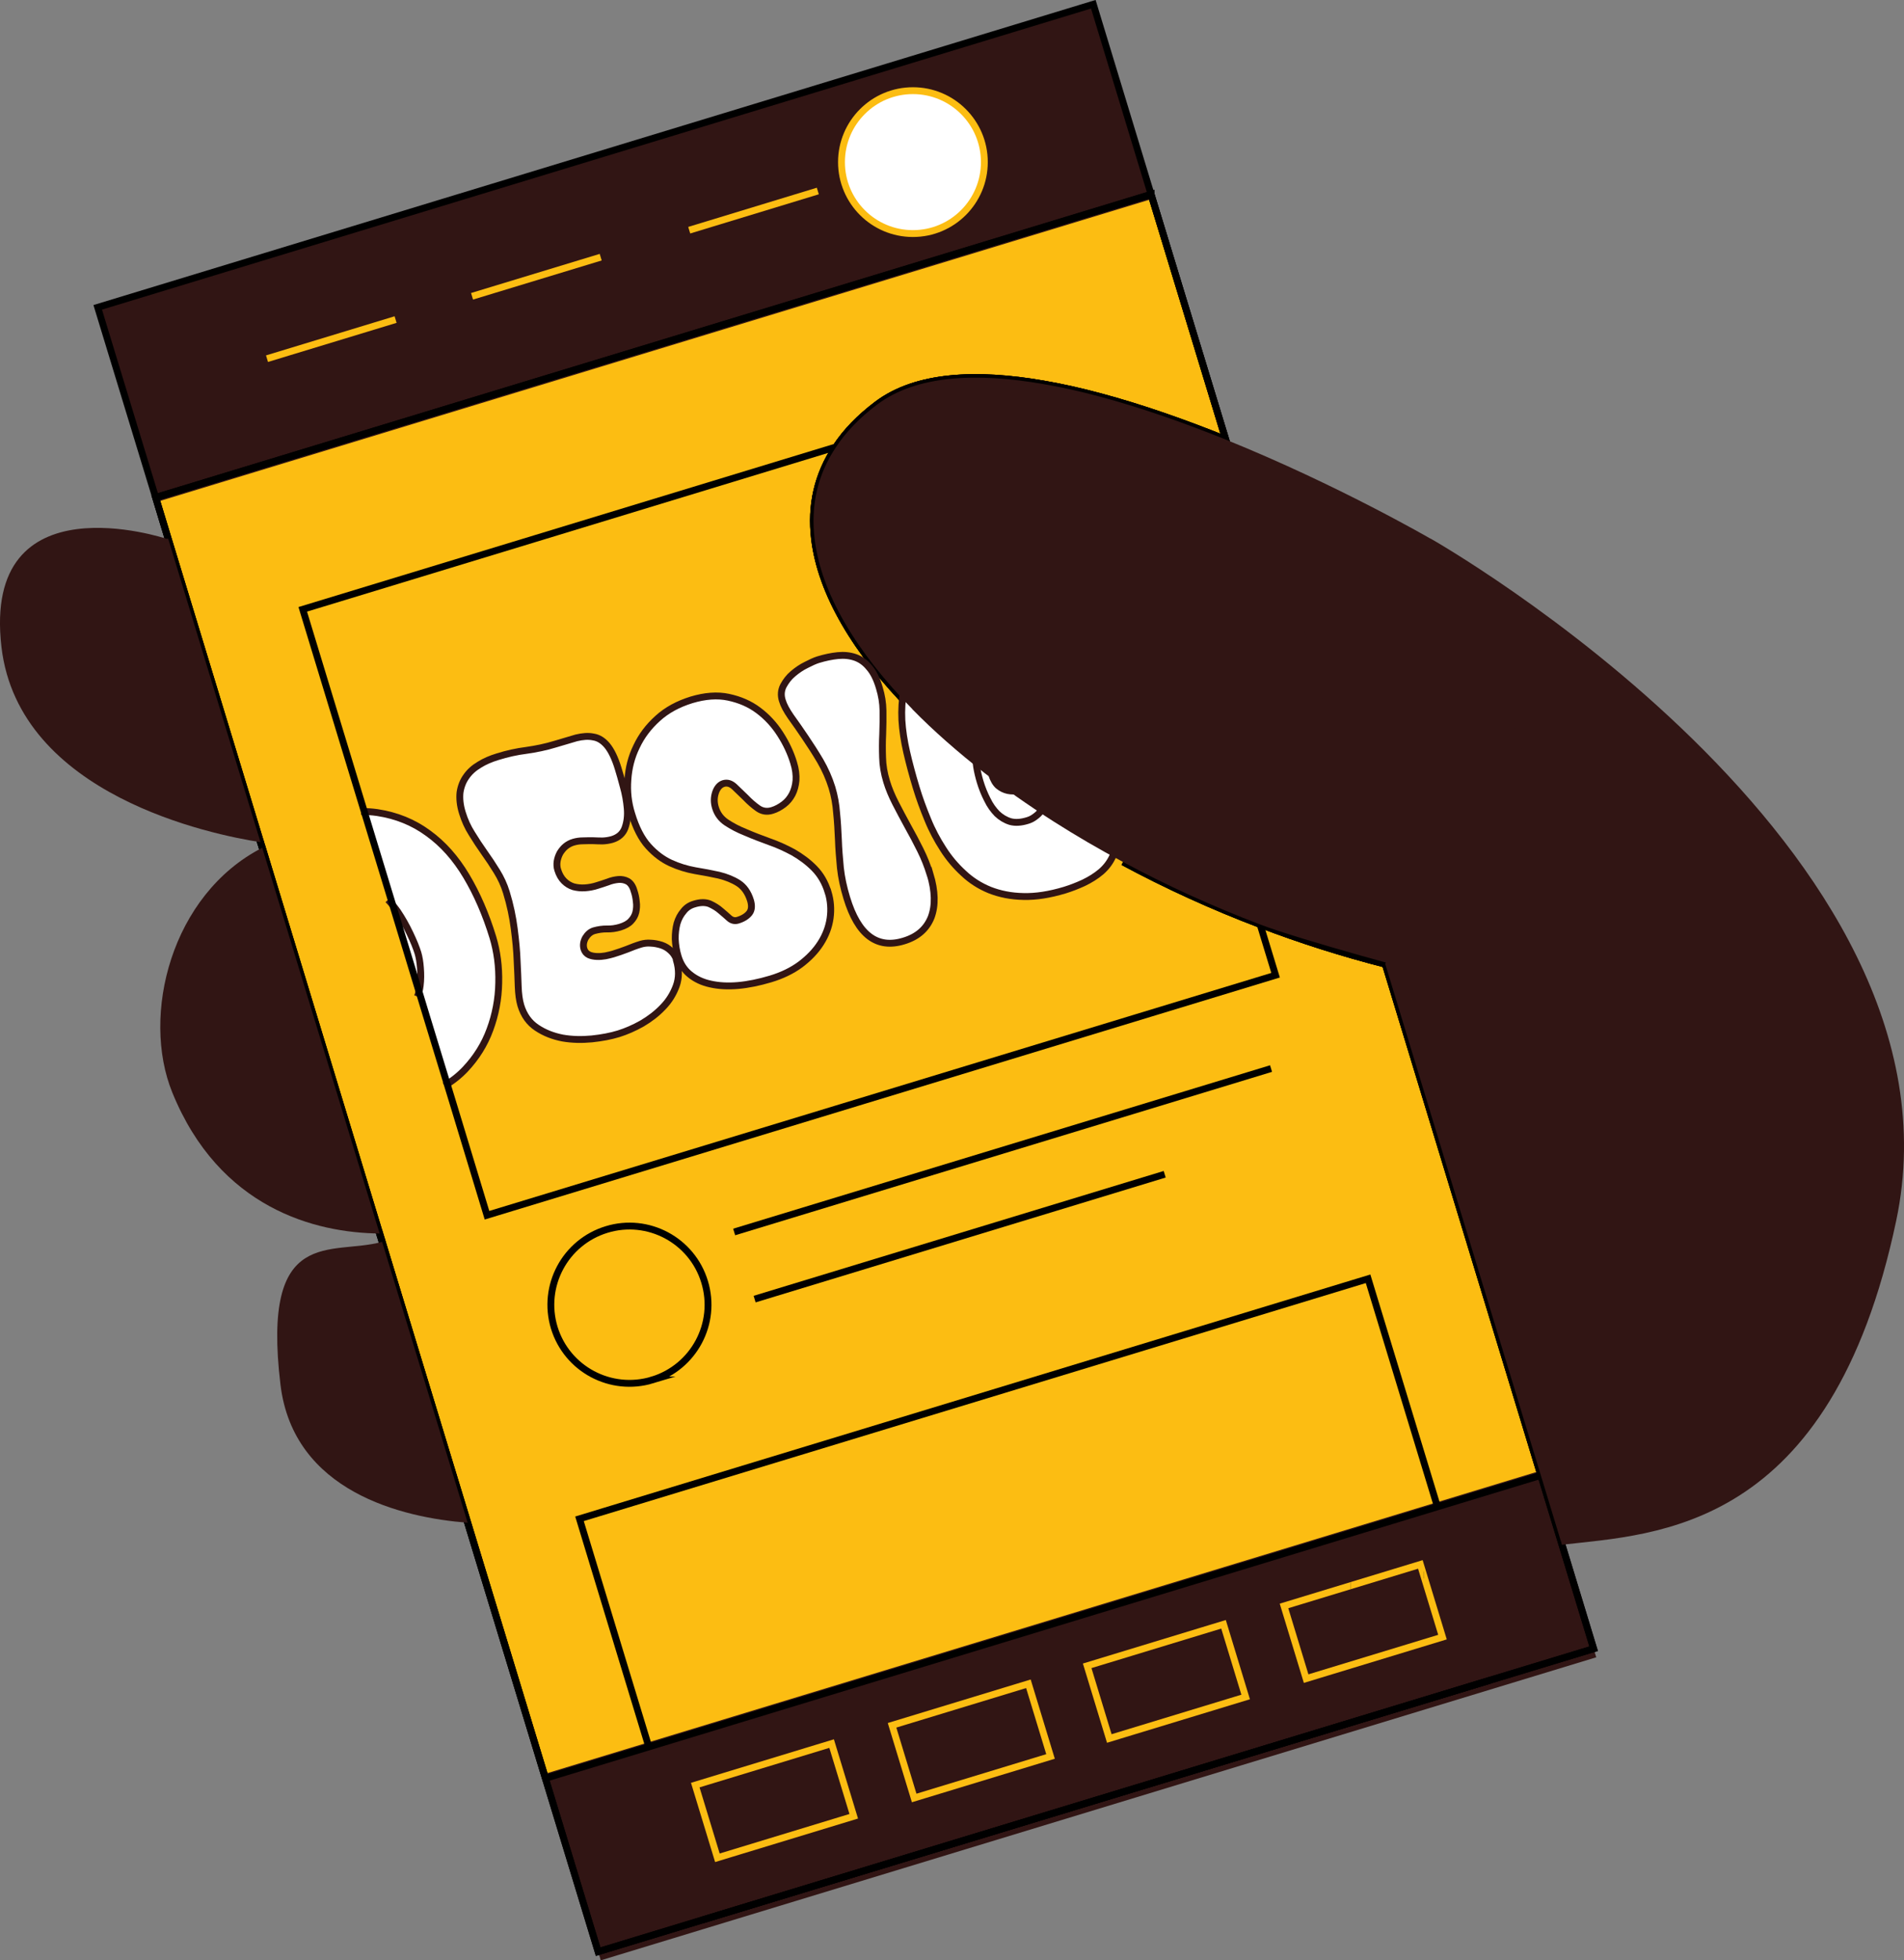 <?xml version="1.0" encoding="UTF-8"?>
<svg id="Layer_2" data-name="Layer 2" xmlns="http://www.w3.org/2000/svg" viewBox="0 0 277.47 285.62">
  <rect x="0" y="0" width="277.47" height="285.62" fill="#808080" stroke="none"/>
  <defs>
    <style>
      .cls-1 {
        stroke: #000;
      }

      .cls-1, .cls-2 {
        stroke-miterlimit: 10;
      }

      .cls-1, .cls-3 {
        fill: none;
      }

      .cls-2, .cls-3 {
        stroke: #fcbd12;
      }

      .cls-2, .cls-4 {
        fill: #fff;
      }

      .cls-5 {
        fill: #fcbd12;
      }

      .cls-4 {
        stroke: #311514;
      }

      .cls-6 {
        fill: #311514;
      }
    </style>
  </defs>
  <g id="Layer_3" data-name="Layer 3">
    <g>
      <polygon class="cls-6" points="167.97 29.06 22.9 73.21 22.68 72.48 14.24 44.78 159.33 .62 167.75 28.32 167.75 28.34 167.97 29.06"/>
      <polygon class="cls-6" points="232.62 241.47 87.55 285.62 87.33 284.89 78.89 257.19 223.98 213.03 232.4 240.73 232.4 240.75 232.62 241.47"/>
      <rect class="cls-5" x="47.8" y="46.85" width="151.63" height="193.76" transform="translate(-36.49 42.22) rotate(-16.93)"/>
      <path class="cls-1" d="M121.83,65.12c1.47-2.22,3.46-4.28,6.03-6.21,5.69-4.26,14.44-4.65,24.15-2.96M163.67,125.59c6.26,3.37,12.98,6.45,19.97,9.1,5.9,2.25,12.01,4.19,18.24,5.79l22.66,74.47,3.08,10.11,4.61,15.16-15.07,4.58-41.92,12.76-88.08,26.8-19.02-62.5-12.45-40.92h-.02l-.37-1.23-17.1-56.19-.24-.82h-.02l-13.45-44.21-1.59-5.28-.22-.73-8.44-27.7L159.33.62l8.42,27.7v.02l.22.72,10.66,34.98h-.02c-5.92-2.38-12.2-4.61-18.37-6.26-2.78-.75-5.54-1.37-8.23-1.83-9.71-1.69-18.46-1.3-24.15,2.96-2.57,1.93-4.56,3.99-6.03,6.21-2.74,4.08-3.7,8.6-3.13,13.37.94,7.94,6.1,16.55,14.26,24.84M145.67,114.28c-.75-.55-1.48-1.1-2.2-1.65"/>
      <path class="cls-1" d="M145.67,114.28c-.75-.55-1.48-1.1-2.2-1.65M132.97,103.33c-8.17-8.29-13.33-16.9-14.26-24.84-.57-4.76.38-9.28,3.13-13.37,1.46-2.22,3.46-4.28,6.02-6.21,5.69-4.27,14.45-4.65,24.15-2.97,2.69.46,5.46,1.08,8.24,1.83,6.17,1.65,12.45,3.88,18.36,6.26h.02l-10.88-35.7v-.02L22.68,72.48l1.83,6.01,13.46,44.21.24.82h.02l17.08,56.19h.02l.37,1.21v.02l12.45,40.92,19.02,62.5,88.08-26.8,41.93-12.76,15.07-4.58-4.61-15.16-3.08-10.11-22.67-74.48c-6.22-1.59-12.34-3.53-18.23-5.79-6.99-2.65-13.71-5.73-19.97-9.1M121.83,65.12c1.46-2.22,3.46-4.28,6.02-6.21,5.69-4.27,14.45-4.65,24.15-2.97"/>
      <path class="cls-1" d="M145.67,114.28c-.75-.55-1.48-1.1-2.2-1.65M132.97,103.33c-8.17-8.29-13.33-16.9-14.26-24.84-.57-4.76.38-9.28,3.13-13.37,1.46-2.22,3.46-4.28,6.02-6.21,5.69-4.27,14.45-4.65,24.15-2.97,2.69.46,5.46,1.08,8.24,1.83,6.17,1.65,12.45,3.88,18.36,6.26l-10.86-35.7L22.68,72.48l1.83,6.01,13.46,44.21.26.82,17.1,56.19.37,1.21v.02l12.47,40.92,11.33,37.24,15.07-4.58,62.06-18.89,52.86-16.09,15.07-4.58-22.67-74.48c-6.22-1.59-12.34-3.53-18.23-5.79-6.99-2.65-13.71-5.73-19.97-9.1M121.83,65.12c1.46-2.22,3.46-4.28,6.02-6.21,5.69-4.27,14.45-4.65,24.15-2.97"/>
      <g>
        <path class="cls-1" d="M95.07,201.06c-6.06,1.83-12.45-1.57-14.3-7.62-1.83-6.06,1.57-12.45,7.63-14.3,6.04-1.85,12.45,1.57,14.28,7.62,1.85,6.06-1.57,12.45-7.62,14.3Z"/>
        <line class="cls-1" x1="106.99" y1="179.5" x2="185.23" y2="155.69"/>
        <line class="cls-1" x1="109.97" y1="189.28" x2="169.73" y2="171.09"/>
      </g>
      <polyline class="cls-1" points="209.48 219.54 199.37 186.32 84.45 221.29 90.09 239.86 94.55 254.52"/>
      <line class="cls-1" x1="217.16" y1="244.81" x2="102.24" y2="279.78"/>
      <g>
        <circle class="cls-2" cx="133.04" cy="23.62" r="10.41"/>
        <line class="cls-2" x1="119.18" y1="27.83" x2="100.44" y2="33.54"/>
        <line class="cls-2" x1="87.54" y1="37.47" x2="68.79" y2="43.17"/>
        <line class="cls-2" x1="57.65" y1="46.56" x2="38.91" y2="52.26"/>
      </g>
      <g>
        <path class="cls-4" d="M52.63,118.23c.81,0,1.57.05,2.34.16,2.8.42,5.27,1.43,7.41,3,2.18,1.57,4.03,3.66,5.58,6.26s2.84,5.57,3.86,8.9c.62,2.05.92,4.28.86,6.65-.04,2.38-.48,4.65-1.28,6.81-.79,2.16-2,4.08-3.59,5.77-.88.93-1.89,1.74-3.04,2.4M56.55,131.1c.46.49.93,1.06,1.37,1.68.68,1.01,1.28,2.07,1.81,3.19.55,1.14.93,2.09,1.17,2.86.18.6.31,1.34.37,2.22.07.86.07,1.72-.04,2.58-.07.57-.2,1.08-.4,1.57"/>
        <path class="cls-4" d="M98.62,139.9c-.16-.53-.46-1.01-.86-1.37-.38-.37-.82-.64-1.34-.82-.51-.16-1.03-.27-1.56-.29-.53-.05-1.04.02-1.48.15-.66.2-1.34.46-2,.73-.68.26-1.35.49-2.07.71-.29.09-.64.16-1.08.26-.4.07-.84.11-1.26.09-.42-.02-.81-.09-1.14-.24-.35-.18-.6-.44-.73-.86-.16-.53-.07-1.08.22-1.61.33-.53.73-.88,1.24-1.04.64-.18,1.28-.27,1.9-.26.62.02,1.26-.07,1.9-.26.71-.22,1.24-.51,1.59-.9.35-.37.6-.81.71-1.28.11-.49.15-1.01.07-1.54-.05-.55-.16-1.08-.33-1.57-.2-.71-.53-1.15-.93-1.39-.42-.22-.88-.31-1.35-.27-.51.05-1.03.16-1.57.38-.55.18-1.06.37-1.56.51-.55.18-1.15.29-1.74.33-.6.04-1.15-.02-1.68-.16-.51-.16-.97-.44-1.37-.84s-.71-.93-.92-1.61c-.13-.4-.15-.84-.09-1.24.07-.42.2-.82.42-1.23.22-.35.49-.7.82-.97.33-.26.71-.48,1.14-.6.44-.13.9-.2,1.39-.2.48-.02.97-.02,1.43-.02.49.02.97.04,1.43.04.48-.02.93-.09,1.39-.22.95-.29,1.57-.86,1.87-1.68.31-.86.42-1.79.33-2.84s-.27-2.09-.57-3.15c-.29-1.08-.53-1.96-.75-2.65-.46-1.52-1.01-2.64-1.61-3.37-.59-.7-1.24-1.12-2-1.24-.75-.16-1.57-.09-2.49.13-.92.27-1.96.57-3.11.92-1.37.42-2.76.7-4.16.9-1.43.18-2.82.49-4.19.92-.97.29-1.89.68-2.67,1.17-.81.48-1.43,1.04-1.9,1.72-.48.66-.79,1.45-.92,2.33-.09.86,0,1.87.35,2.98.33,1.08.79,2.09,1.37,3,.57.93,1.17,1.85,1.81,2.75.66.92,1.26,1.83,1.83,2.76.59.95,1.06,1.96,1.39,3.04.57,1.85.93,3.62,1.15,5.31s.37,3.22.42,4.65c.07,1.43.13,2.69.16,3.77.04,1.1.16,2,.38,2.75.44,1.45,1.23,2.53,2.33,3.26,1.12.75,2.36,1.23,3.75,1.5,1.37.24,2.8.27,4.27.13,1.45-.15,2.76-.4,3.9-.75,1.12-.35,2.25-.84,3.42-1.5,1.15-.68,2.16-1.45,3.04-2.38.88-.9,1.52-1.94,1.94-3.09.42-1.15.42-2.38.04-3.7Z"/>
        <path class="cls-4" d="M120.67,129.98c-.42-1.39-1.1-2.54-2-3.46s-1.94-1.68-3.06-2.33c-1.15-.62-2.31-1.15-3.53-1.57-1.21-.44-2.36-.88-3.42-1.34-1.06-.42-2.01-.92-2.82-1.46-.77-.53-1.3-1.23-1.57-2.11-.24-.77-.24-1.5,0-2.23.24-.71.64-1.15,1.17-1.32.55-.16,1.06,0,1.57.46.51.48,1.06,1.03,1.65,1.59.57.6,1.17,1.12,1.79,1.56.62.44,1.32.55,2.09.31.6-.18,1.15-.49,1.67-.88.53-.4.92-.88,1.24-1.48.29-.57.48-1.24.55-2.01.05-.77-.05-1.65-.35-2.6-.42-1.39-1.08-2.8-1.94-4.14-.86-1.35-1.92-2.51-3.19-3.46-1.26-.95-2.71-1.57-4.36-1.92-1.63-.35-3.44-.2-5.38.38-1.94.6-3.59,1.48-4.94,2.71-1.34,1.21-2.36,2.56-3.08,4.1-.75,1.52-1.15,3.15-1.26,4.83-.13,1.68.05,3.35.55,4.94.62,2.07,1.45,3.66,2.43,4.74,1.01,1.12,2.09,1.92,3.24,2.45,1.15.53,2.36.9,3.59,1.12,1.23.2,2.38.42,3.46.66,1.06.26,2.01.64,2.82,1.15.82.53,1.43,1.37,1.79,2.56.22.77.16,1.37-.18,1.81-.37.46-.92.81-1.68,1.04-.44.13-.86.04-1.24-.29-.38-.35-.79-.7-1.24-1.08-.44-.4-.99-.73-1.59-1.01-.64-.26-1.41-.26-2.34.04-.6.18-1.12.53-1.5,1.03-.42.49-.73,1.06-.95,1.78-.18.7-.27,1.45-.26,2.27.04.84.16,1.68.44,2.58.33,1.06.88,1.92,1.7,2.58.81.66,1.81,1.14,2.98,1.39,1.19.27,2.53.35,4.03.22,1.48-.13,3.08-.46,4.72-.95,1.7-.51,3.15-1.21,4.38-2.12,1.23-.93,2.22-1.96,2.95-3.11.73-1.14,1.19-2.36,1.37-3.62.18-1.28.09-2.54-.29-3.81Z"/>
        <path class="cls-4" d="M135.53,127.36c-.37-1.17-.82-2.34-1.41-3.52s-1.19-2.33-1.83-3.46c-.62-1.14-1.21-2.23-1.78-3.35-.55-1.08-.99-2.12-1.3-3.15-.37-1.21-.57-2.4-.59-3.53-.04-1.14-.04-2.27.02-3.44.05-1.15.05-2.27.04-3.39-.02-1.12-.2-2.2-.53-3.28-.38-1.32-.9-2.33-1.5-3-.57-.71-1.26-1.19-2.03-1.46-.77-.26-1.59-.35-2.51-.26-.92.09-1.87.29-2.89.6-.48.15-1.06.42-1.74.77-.68.33-1.32.77-1.92,1.28-.59.49-1.04,1.1-1.39,1.74-.35.68-.4,1.41-.16,2.16.2.68.62,1.46,1.23,2.34.64.9,1.34,1.87,2.07,2.97.73,1.08,1.48,2.23,2.23,3.5.71,1.23,1.28,2.51,1.7,3.86.37,1.21.59,2.47.68,3.72.13,1.26.2,2.54.26,3.88.04,1.32.16,2.69.29,4.1.15,1.39.46,2.86.93,4.39,1.63,5.38,4.39,7.47,8.29,6.28,2.01-.6,3.33-1.76,4.01-3.46.64-1.7.59-3.81-.16-6.3Z"/>
        <path class="cls-4" d="M131.69,100.59v.02c-.24,1.37-.33,2.8-.26,4.3.09,1.5.33,3.06.7,4.67.38,1.65.84,3.37,1.39,5.18.48,1.59,1.04,3.11,1.68,4.65.62,1.54,1.39,2.97,2.25,4.3.84,1.32,1.85,2.51,2.97,3.53,1.1,1.04,2.4,1.87,3.84,2.45,1.46.57,3.08.9,4.89.93,1.81.05,3.83-.27,6.02-.93.88-.27,1.79-.62,2.75-1.06.95-.46,1.81-.99,2.56-1.63.71-.62,1.26-1.34,1.65-2.18.27-.6.37-1.26.26-1.98M144.39,111.54c-.05.38-.04.79.11,1.24.24.77.57,1.34.97,1.7.42.35.9.59,1.41.7.53.11,1.08.09,1.68,0,.26-.04.53-.09.79-.15M142.2,109.89c-.04,1.15.18,2.49.64,4.03.27.9.62,1.76,1.03,2.56.4.84.88,1.5,1.43,2.07.55.53,1.19.92,1.92,1.15.73.2,1.57.15,2.53-.15.37-.11.71-.27,1.08-.55.38-.27.7-.59.95-.95.24-.33.44-.7.53-1.08"/>
      </g>
      <g>
        <rect class="cls-3" x="102.47" y="256.84" width="20.77" height="11.07" transform="translate(-71.5 44.22) rotate(-16.93)"/>
        <rect class="cls-3" x="131.15" y="248.12" width="20.77" height="11.07" transform="translate(-67.72 52.2) rotate(-16.93)"/>
        <rect class="cls-3" x="159.59" y="239.46" width="20.77" height="11.07" transform="translate(-63.97 60.1) rotate(-16.93)"/>
        <rect class="cls-3" x="188.27" y="230.73" width="20.77" height="11.07" transform="translate(-60.18 68.08) rotate(-16.93)"/>
      </g>
      <polyline class="cls-1" points="183.64 134.7 185.89 142.09 70.97 177.06 66.07 160.91 62.11 147.93 57.83 133.83 53.91 120.96 44.12 88.78 77.93 78.49 121.83 65.12"/>
      <line class="cls-1" x1="207.46" y1="229.48" x2="207.44" y2="229.48"/>
      <line class="cls-1" x1="196.84" y1="231.03" x2="196.82" y2="231.03"/>
      <path class="cls-6" d="M68.15,221.86h-.02c-9.48-.73-25.39-4.49-27.26-20.14-2.8-23.36,7.47-18.73,14.79-20.78h.02v-.02"/>
      <path class="cls-6" d="M24.51,78.49h-.29S-2.64,69.54.21,94.25c2.53,21.7,30.87,27.39,37.73,28.45h.02"/>
      <path class="cls-6" d="M38.22,123.53h-.02c-13.27,6.81-17.67,24.4-13.09,35.65,6.86,16.86,20.82,20.45,30.19,20.54h.02"/>
      <g>
        <path class="cls-6" d="M208.51,78.49l19.11,146.58c13.75-1.59,39.18-1.92,48.72-47.24,11.46-54.45-67.83-99.34-67.83-99.34Z"/>
        <path class="cls-6" d="M178.63,64.04h-.02c-5.91-2.38-12.19-4.61-18.36-6.26-2.78-.75-5.55-1.37-8.24-1.83-9.7-1.68-18.45-1.3-24.15,2.97-2.56,1.92-4.56,3.99-6.02,6.21-2.75,4.08-3.7,8.6-3.13,13.36.93,7.95,6.1,16.55,14.26,24.84v.02c3.09,3.15,6.63,6.26,10.51,9.28.71.55,1.45,1.1,2.2,1.65,1.59,1.19,3.26,2.36,4.96,3.5.97.66,1.94,1.3,2.95,1.94,3.2,2.03,6.57,4.01,10.09,5.88,6.26,3.37,12.98,6.44,19.97,9.1,5.9,2.25,24.11,7.21,27.08,7.8l-2.22-63.99s-13.49-7.84-29.88-14.46Z"/>
      </g>
      <polyline class="cls-6" points="201.88 140.48 227.62 225.06 221.71 108.05 208.51 78.49 189.43 88.88 202.14 139.55"/>
    </g>
  </g>
</svg>